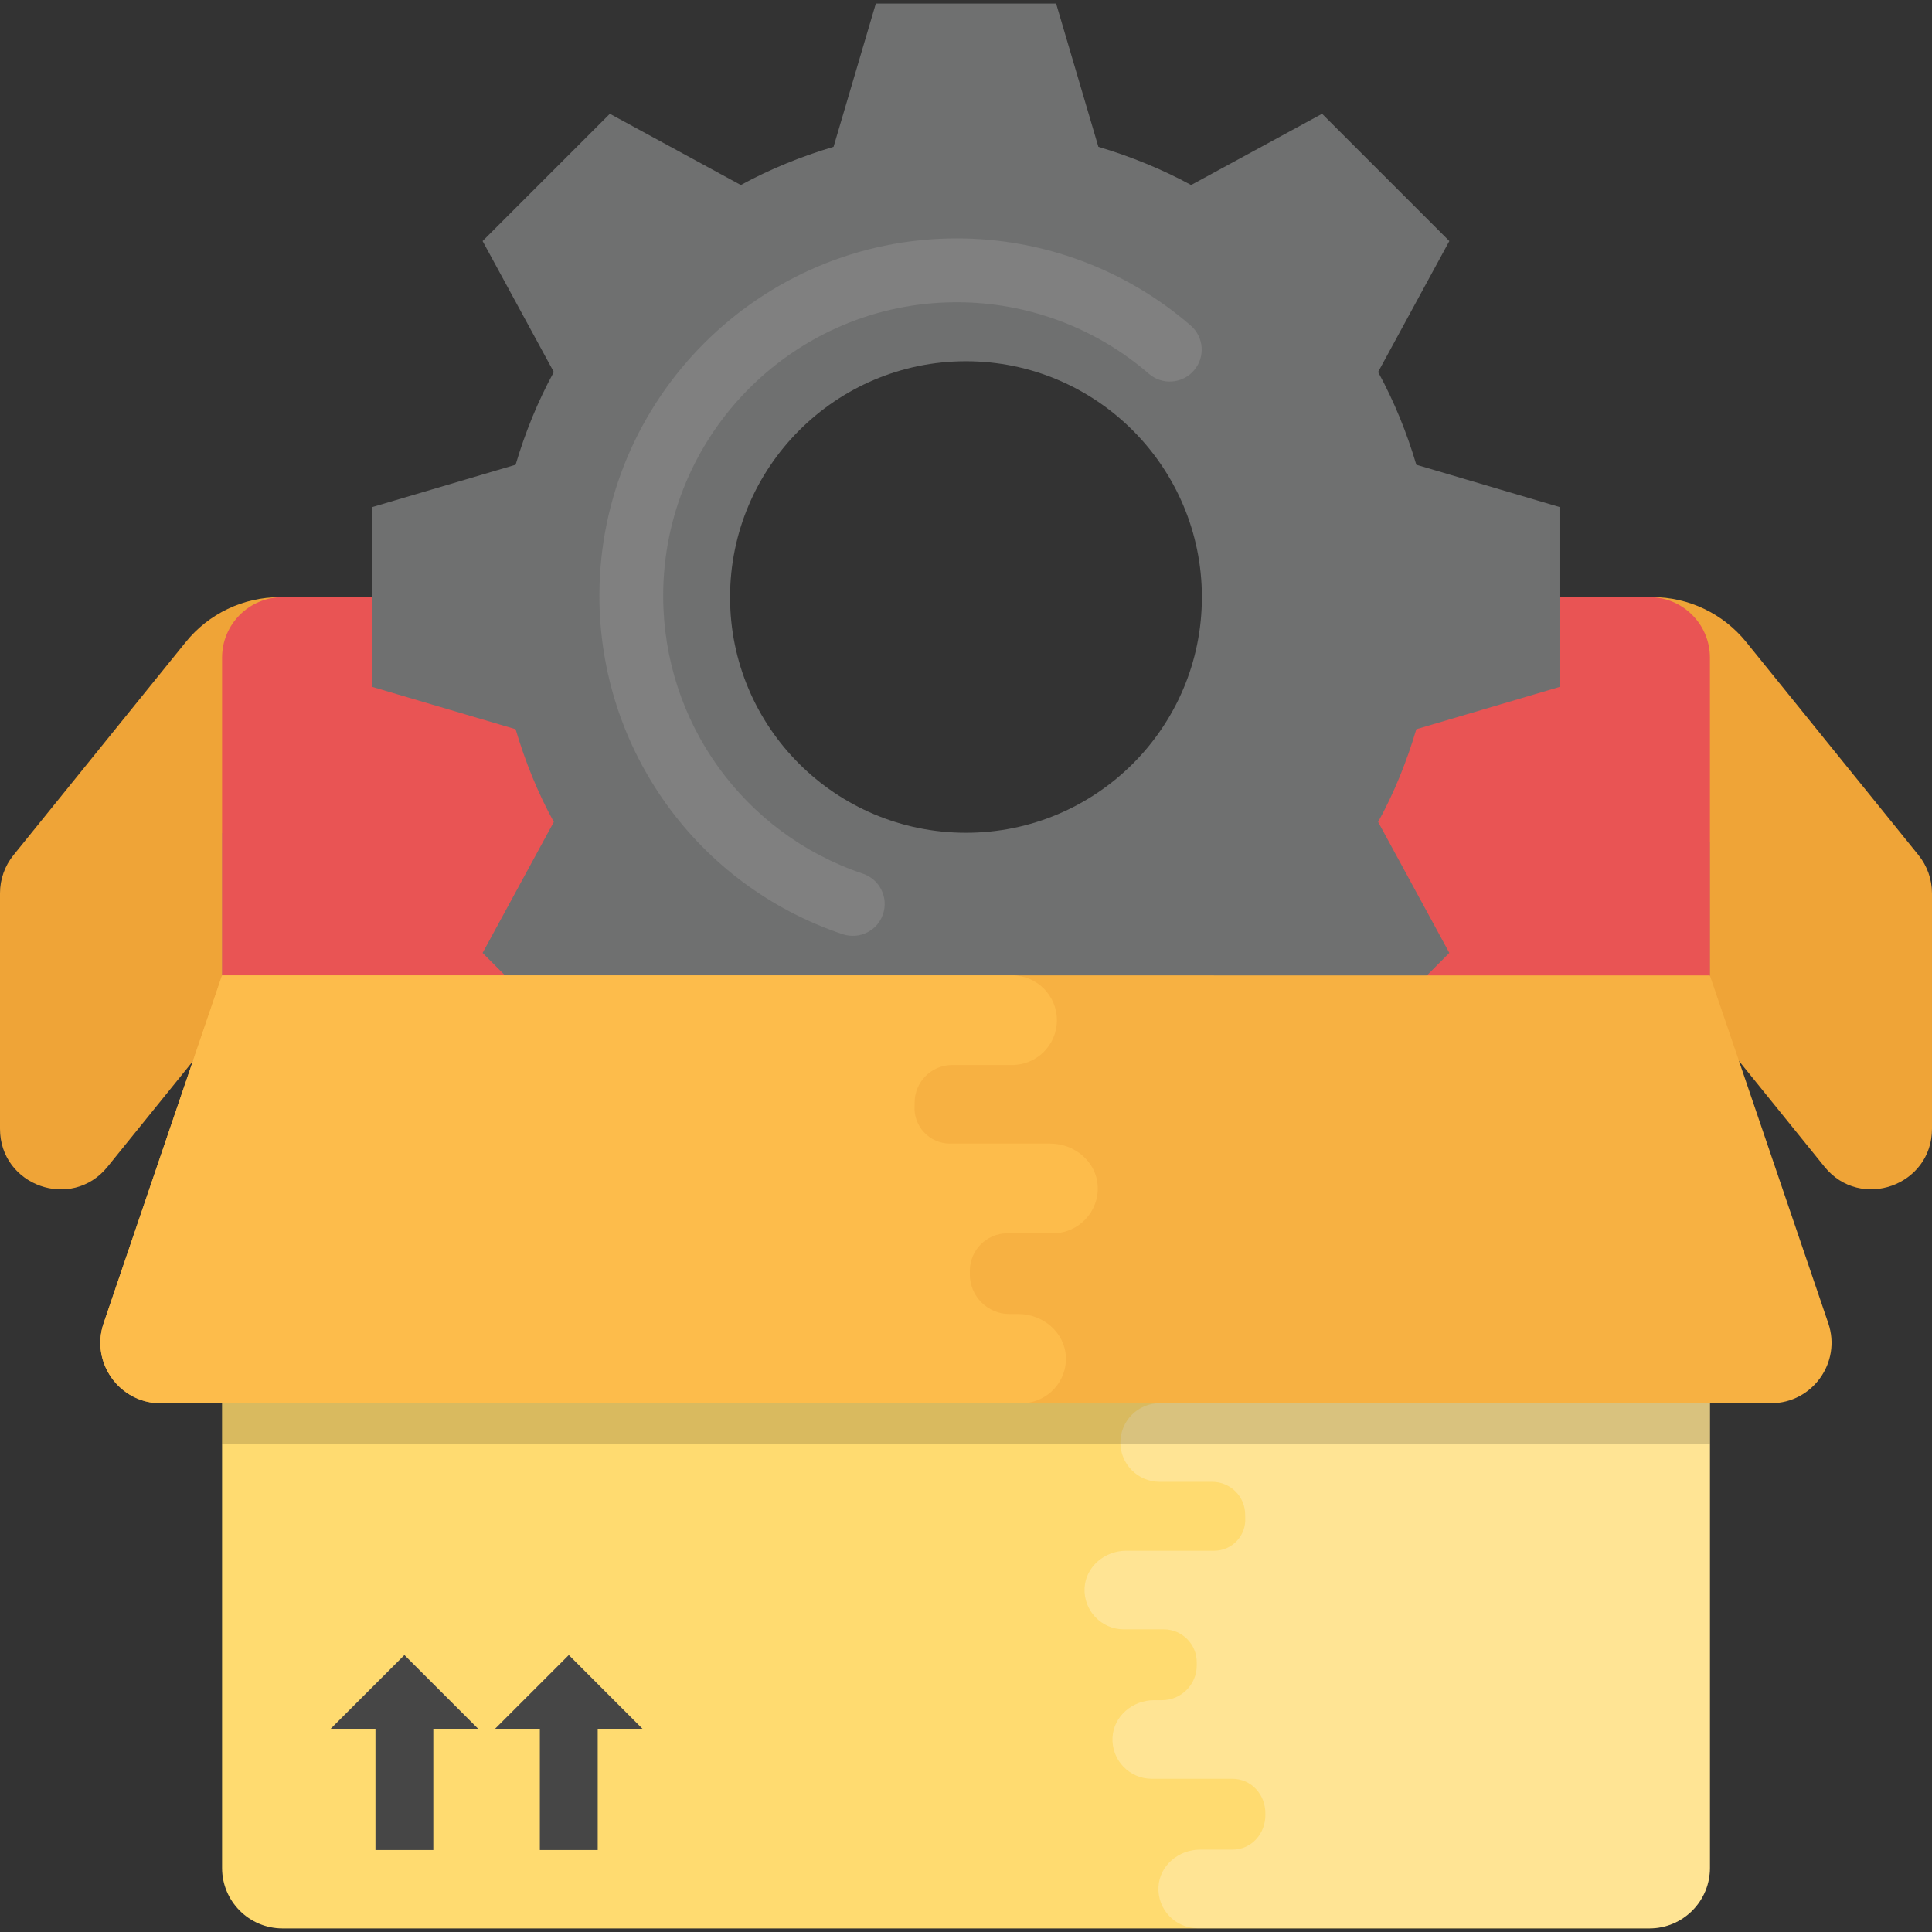 <?xml version="1.0" encoding="iso-8859-1"?>
<!-- Generator: Adobe Illustrator 19.0.0, SVG Export Plug-In . SVG Version: 6.00 Build 0)  -->
<svg version="1.1" id="Capa_1" xmlns="http://www.w3.org/2000/svg" xmlns:xlink="http://www.w3.org/1999/xlink" x="0px" y="0px"
	 viewBox="0 0 511.28 511.28" style="enable-background:new 0 0 511.28 511.28;" xml:space="preserve">
<rect x="0" y="0" width="511.28" height="511.28" fill="#333333" stroke="none"/>
<path style="fill:#FFDB70;" d="M436.496,158.032h-88.768v76.704H173.104v-76.704H74.768c-8.832,0-16,7.168-16,16v320.304
	c0,8.832,7.168,16,16,16h361.744c8.832,0,16-7.168,16-16V174.032C452.496,165.2,445.344,158.032,436.496,158.032z"/>
<g style="opacity:0.25;">
	<path style="fill:#FFFFFF;" d="M306.896,371.344c-5.744,0-10.4,4.656-10.4,10.4s4.656,10.4,10.4,10.4h13.92
		c4.816,0,8.736,3.936,8.704,8.752v0.112c0,0.208,0,0.432,0.016,0.64c0.288,4.736-3.472,8.736-8.224,8.736H298
		c-5.632,0-10.688,4.224-10.976,9.84c-0.32,6,4.464,10.96,10.384,10.96h10.576c4.832,0,8.752,3.936,8.72,8.768v0.608v0.128
		c0.032,5.088-4.112,9.248-9.2,9.248h-2.112c-5.632,0-10.688,4.224-10.976,9.84c-0.32,6,4.464,10.96,10.384,10.96h21.344
		c5.024,0,8.784,4.224,8.72,9.248c0,0.048,0,0.08,0,0.128s0,0.08,0,0.128c0.064,5.024-3.696,9.248-8.72,9.248h-8.592
		c-5.632,0-10.688,4.224-10.976,9.84c-0.32,6,4.464,10.96,10.384,10.96h119.552c8.832,0,16-7.168,16-16V371.296H306.896V371.344z"/>
</g>
<g>
	<path style="fill:#EFA437;" d="M173.104,158.032H74.032c-9.664,0-18.816,4.368-24.88,11.888l-45.6,56.4
		C1.248,229.168,0,232.72,0,236.384v62.336c0,15.088,18.96,21.792,28.448,10.064l30.32-37.504v-50.832l114.352,0.688v-63.104
		H173.104z"/>
	<path style="fill:#EFA437;" d="M507.712,226.304l-45.6-56.4c-6.08-7.52-15.216-11.888-24.88-11.888h-89.504v64.144l104.768,0.64
		v48.448l30.336,37.52c9.488,11.728,28.448,5.024,28.448-10.064v-62.336C511.264,232.704,510.016,229.152,507.712,226.304z"/>
</g>
<path style="fill:#E95454;" d="M436.496,158.032h-88.768v76.704H173.104v-76.704H74.768c-8.832,0-16,7.168-16,16v124.944h393.744
	V174.032C452.496,165.2,445.344,158.032,436.496,158.032z"/>
<g>
	<polygon style="fill:#464646;" points="126.528,457.488 107.024,437.984 87.52,457.488 99.36,457.488 99.36,489.584 
		114.672,489.584 114.672,457.488 	"/>
	<polygon style="fill:#464646;" points="170.016,457.488 150.528,437.984 131.024,457.488 142.864,457.488 142.864,489.584 
		158.176,489.584 158.176,457.488 	"/>
</g>
<path style="fill:#6F7070;" d="M412.704,181.792v-47.616l-37.888-11.184c-2.56-8.64-5.888-16.784-10.112-24.544l18.848-34.656
	l-33.68-33.68L315.216,48.96c-7.76-4.224-16-7.552-24.544-10.112L279.488,0.944h-47.712l-11.184,37.904
	c-8.544,2.544-16.784,5.888-24.544,10.112l-34.656-18.848l-33.68,33.68l18.848,34.656c-4.224,7.744-7.552,15.904-10.112,24.544
	L98.56,134.176v47.616l37.888,11.184c2.56,8.64,5.888,16.88,10.112,24.544l-18.848,34.656l33.68,33.776l34.656-18.944
	c7.76,4.224,16,7.664,24.544,10.112l11.184,38h47.712l11.184-38c8.544-2.448,16.784-5.888,24.544-10.112l34.656,18.944l33.68-33.776
	l-18.848-34.656c4.224-7.664,7.552-15.904,10.112-24.544L412.704,181.792z M255.632,220.384c-34.464,0-62.432-27.888-62.432-62.336
	S221.168,95.6,255.632,95.6s62.432,27.984,62.432,62.432S290.096,220.384,255.632,220.384z"/>
<path style="fill:#808080;" d="M223.008,247.232c-38.512-12.928-64.384-48.912-64.384-89.568c0-52.144,42.432-94.576,94.576-94.576
	c22.752,0,44.736,8.192,61.904,23.056c3.52,3.056,3.904,8.384,0.848,11.904c-3.056,3.536-8.384,3.92-11.92,0.864
	c-14.096-12.208-32.16-18.928-50.848-18.928c-42.832,0-77.68,34.848-77.68,77.68c0,33.392,21.248,62.928,52.864,73.552
	c4.416,1.488,6.8,6.272,5.312,10.704C232.24,246.288,227.488,248.704,223.008,247.232z"/>
<g style="opacity:0.15;">
	<rect x="58.768" y="330.224" style="fill:#010101;" width="393.744" height="51.856"/>
</g>
<path style="fill:#F7B142;" d="M42.56,371.344h426.128c10.96,0,18.672-10.784,15.152-21.152l-31.344-92.064H58.768l-31.344,92.064
	C23.888,360.576,31.6,371.344,42.56,371.344z"/>
<path style="fill:#FDBC4B;" d="M279.696,269.984c0,6.56-5.312,11.856-11.856,11.856h-15.872c-5.488,0-9.952,4.496-9.92,9.984v0.128
	c0,0.24,0,0.48-0.016,0.72c-0.336,5.408,3.968,9.968,9.376,9.968h26.576c6.416,0,12.176,4.816,12.512,11.232
	c0.352,6.832-5.088,12.496-11.84,12.496h-12.048c-5.52,0-9.984,4.496-9.952,10v0.688v0.144c-0.032,5.808,4.688,10.544,10.48,10.544
	h2.416c6.416,0,12.176,4.816,12.512,11.232c0.352,6.64-4.8,12.048-11.28,12.384H42.56c-10.96,0-18.672-10.784-15.152-21.152
	l31.344-92.08h209.072C274.384,258.128,279.696,263.424,279.696,269.984z"/>
<g>
</g>
<g>
</g>
<g>
</g>
<g>
</g>
<g>
</g>
<g>
</g>
<g>
</g>
<g>
</g>
<g>
</g>
<g>
</g>
<g>
</g>
<g>
</g>
<g>
</g>
<g>
</g>
<g>
</g>
</svg>

